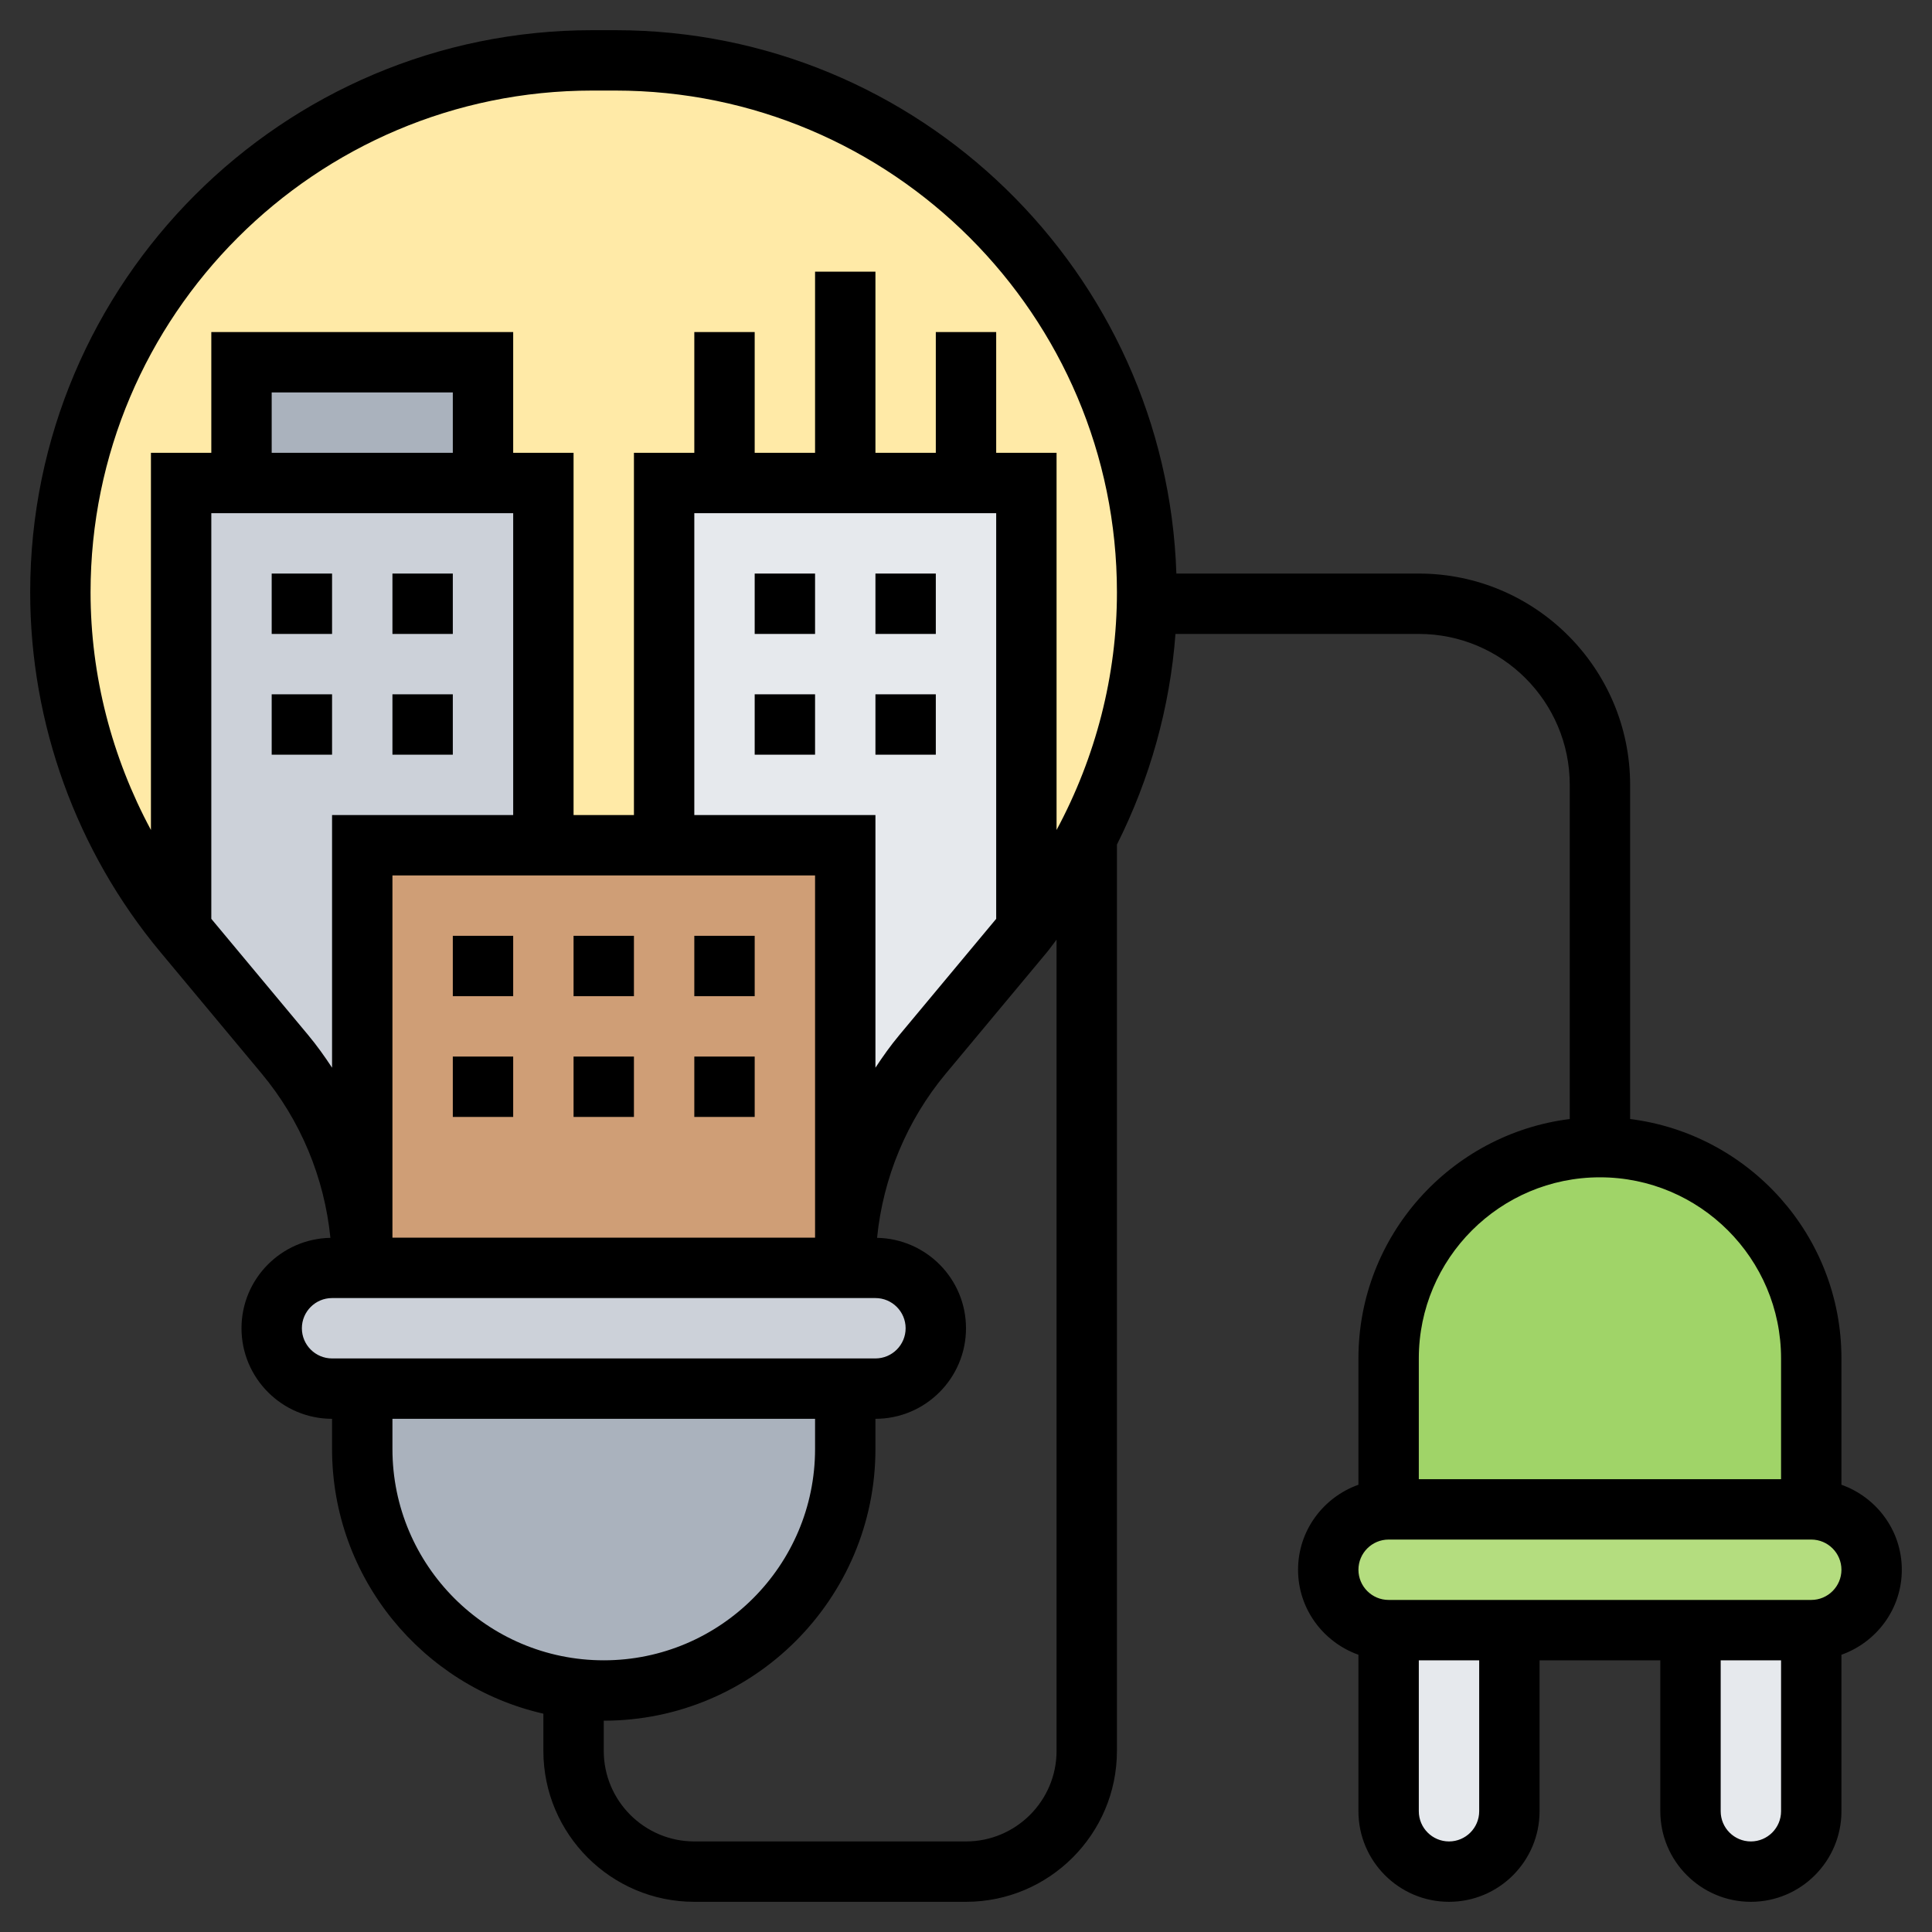 <svg id="Layer_5" enable-background="new 0 0 64 64" height="512" viewBox="0 0 64 64" width="512" xmlns="http://www.w3.org/2000/svg"><rect x="0" y="0" width="64" height="64" fill="#333333" stroke="none"/><g><g><g><path d="m28 46v2c0 4.42-3.58 8-8 8-.33 0-.67-.02-.99-.06-1.81-.23-3.44-1.06-4.67-2.28-1.44-1.45-2.34-3.45-2.34-5.66v-2z" fill="#aab2bd"/></g><g><path d="m29 42c1.1 0 2 .9 2 2 0 .55-.22 1.05-.59 1.41-.36.37-.86.59-1.41.59h-1-16-1c-1.1 0-2-.9-2-2 0-.55.22-1.05.59-1.41.36-.37.86-.59 1.41-.59h1 16z" fill="#ccd1d9"/></g><g><path d="m34 30.8v-14.8h-2-4-4-2v12h-4v-12h-2v-4h-8v4h-2v14.8c-1.28-1.56-2.27-3.32-2.95-5.18-.69-1.91-1.05-3.94-1.05-6 0-9.73 7.89-17.62 17.62-17.62h.76c4.86 0 9.27 1.97 12.46 5.16s5.16 7.6 5.16 12.46c0 2.86-.7 5.65-2 8.15v.01c-.56 1.07-1.23 2.08-2 3.02z" fill="#ffeaa7"/></g><g><path d="m34 16v14.8c-.03.03-.05.07-.08.1l-3.36 4.03c-1.65 1.98-2.56 4.49-2.56 7.07v-14h-6v-12h2 4 4z" fill="#e6e9ed"/></g><g><path d="m8 12h8v4h-8z" fill="#aab2bd"/></g><g><path d="m9.44 34.93-3.36-4.03c-.03-.03-.05-.07-.08-.1v-14.8h2 8 2v12h-6v14c0-2.58-.91-5.09-2.56-7.07z" fill="#ccd1d9"/></g><g><path d="m22 28h6v14h-16v-14h6z" fill="#cf9e76"/></g><g><path d="m60 45v5h-14v-5c0-1.94.78-3.68 2.05-4.95s3.01-2.05 4.95-2.05c3.87 0 7 3.13 7 7z" fill="#a0d468"/></g><g><path d="m60 50c1.1 0 2 .9 2 2 0 .55-.22 1.05-.59 1.41-.36.37-.86.59-1.41.59h-4-6-4c-1.1 0-2-.9-2-2 0-.55.22-1.05.59-1.41.36-.37.86-.59 1.41-.59z" fill="#b4dd7f"/></g><g><path d="m60 54v6c0 1.1-.9 2-2 2-.55 0-1.05-.22-1.41-.59-.37-.36-.59-.86-.59-1.41v-6z" fill="#e6e9ed"/></g><g><path d="m50 54v6c0 1.1-.9 2-2 2-.55 0-1.05-.22-1.41-.59-.37-.36-.59-.86-.59-1.41v-6z" fill="#e6e9ed"/></g></g><g><path d="m63 52c0-1.302-.839-2.402-2-2.816v-4.184c0-4.072-3.06-7.436-7-7.931v-11.069c0-3.86-3.141-7-7-7h-8.031c-.332-9.979-8.531-18-18.589-18h-.76c-10.267 0-18.62 8.353-18.62 18.621 0 4.347 1.532 8.581 4.315 11.92l3.355 4.026c1.289 1.546 2.076 3.448 2.275 5.438-1.628.03-2.945 1.359-2.945 2.995 0 1.654 1.346 3 3 3v1c0 4.274 2.998 7.855 7 8.768v1.232c0 2.757 2.243 5 5 5h9c2.757 0 5-2.243 5-5v-30.023c1.09-2.171 1.757-4.539 1.939-6.977h8.061c2.757 0 5 2.243 5 5v11.069c-3.94.495-7 3.859-7 7.931v4.184c-1.161.414-2 1.514-2 2.816s.839 2.402 2 2.816v5.184c0 1.654 1.346 3 3 3s3-1.346 3-3v-5h4v5c0 1.654 1.346 3 3 3s3-1.346 3-3v-5.184c1.161-.414 2-1.514 2-2.816zm-56-21.562v-13.438h10v10h-6v8.369c-.245-.372-.504-.737-.792-1.082zm8-15.438h-6v-2h6zm18 2v13.438l-3.208 3.849c-.288.345-.547.709-.792 1.082v-8.369h-6v-10zm-6 12v12h-14v-12zm-17 15c0-.551.448-1 1-1h18c.552 0 1 .449 1 1s-.448 1-1 1h-18c-.552 0-1-.449-1-1zm3 4v-1h14v1c0 3.86-3.141 7-7 7s-7-3.14-7-7zm22 10c0 1.654-1.346 3-3 3h-9c-1.654 0-3-1.346-3-3v-1c4.963 0 9-4.038 9-9v-1c1.654 0 3-1.346 3-3 0-1.636-1.317-2.965-2.946-2.995.199-1.99.987-3.892 2.275-5.438l3.355-4.026c.111-.134.208-.278.315-.414v26.873zm0-30.506v-12.494h-2v-4h-2v4h-2v-6h-2v6h-2v-4h-2v4h-2v12h-2v-12h-2v-4h-10v4h-2v12.494c-1.295-2.408-2-5.112-2-7.874 0-9.164 7.456-16.62 16.62-16.62h.76c9.164 0 16.62 7.456 16.62 16.621 0 2.761-.705 5.466-2 7.873zm18 11.506c3.309 0 6 2.691 6 6v4h-12v-4c0-3.309 2.691-6 6-6zm-4 21c0 .551-.448 1-1 1s-1-.449-1-1v-5h2zm9 1c-.552 0-1-.449-1-1v-5h2v5c0 .551-.448 1-1 1zm2-8h-14c-.552 0-1-.449-1-1s.448-1 1-1h14c.552 0 1 .449 1 1s-.448 1-1 1z"/><path d="m29 19h2v2h-2z"/><path d="m25 19h2v2h-2z"/><path d="m29 23h2v2h-2z"/><path d="m25 23h2v2h-2z"/><path d="m13 19h2v2h-2z"/><path d="m9 19h2v2h-2z"/><path d="m9 23h2v2h-2z"/><path d="m13 23h2v2h-2z"/><path d="m19 35h2v2h-2z"/><path d="m19 31h2v2h-2z"/><path d="m15 31h2v2h-2z"/><path d="m15 35h2v2h-2z"/><path d="m23 35h2v2h-2z"/><path d="m23 31h2v2h-2z"/></g></g></svg>